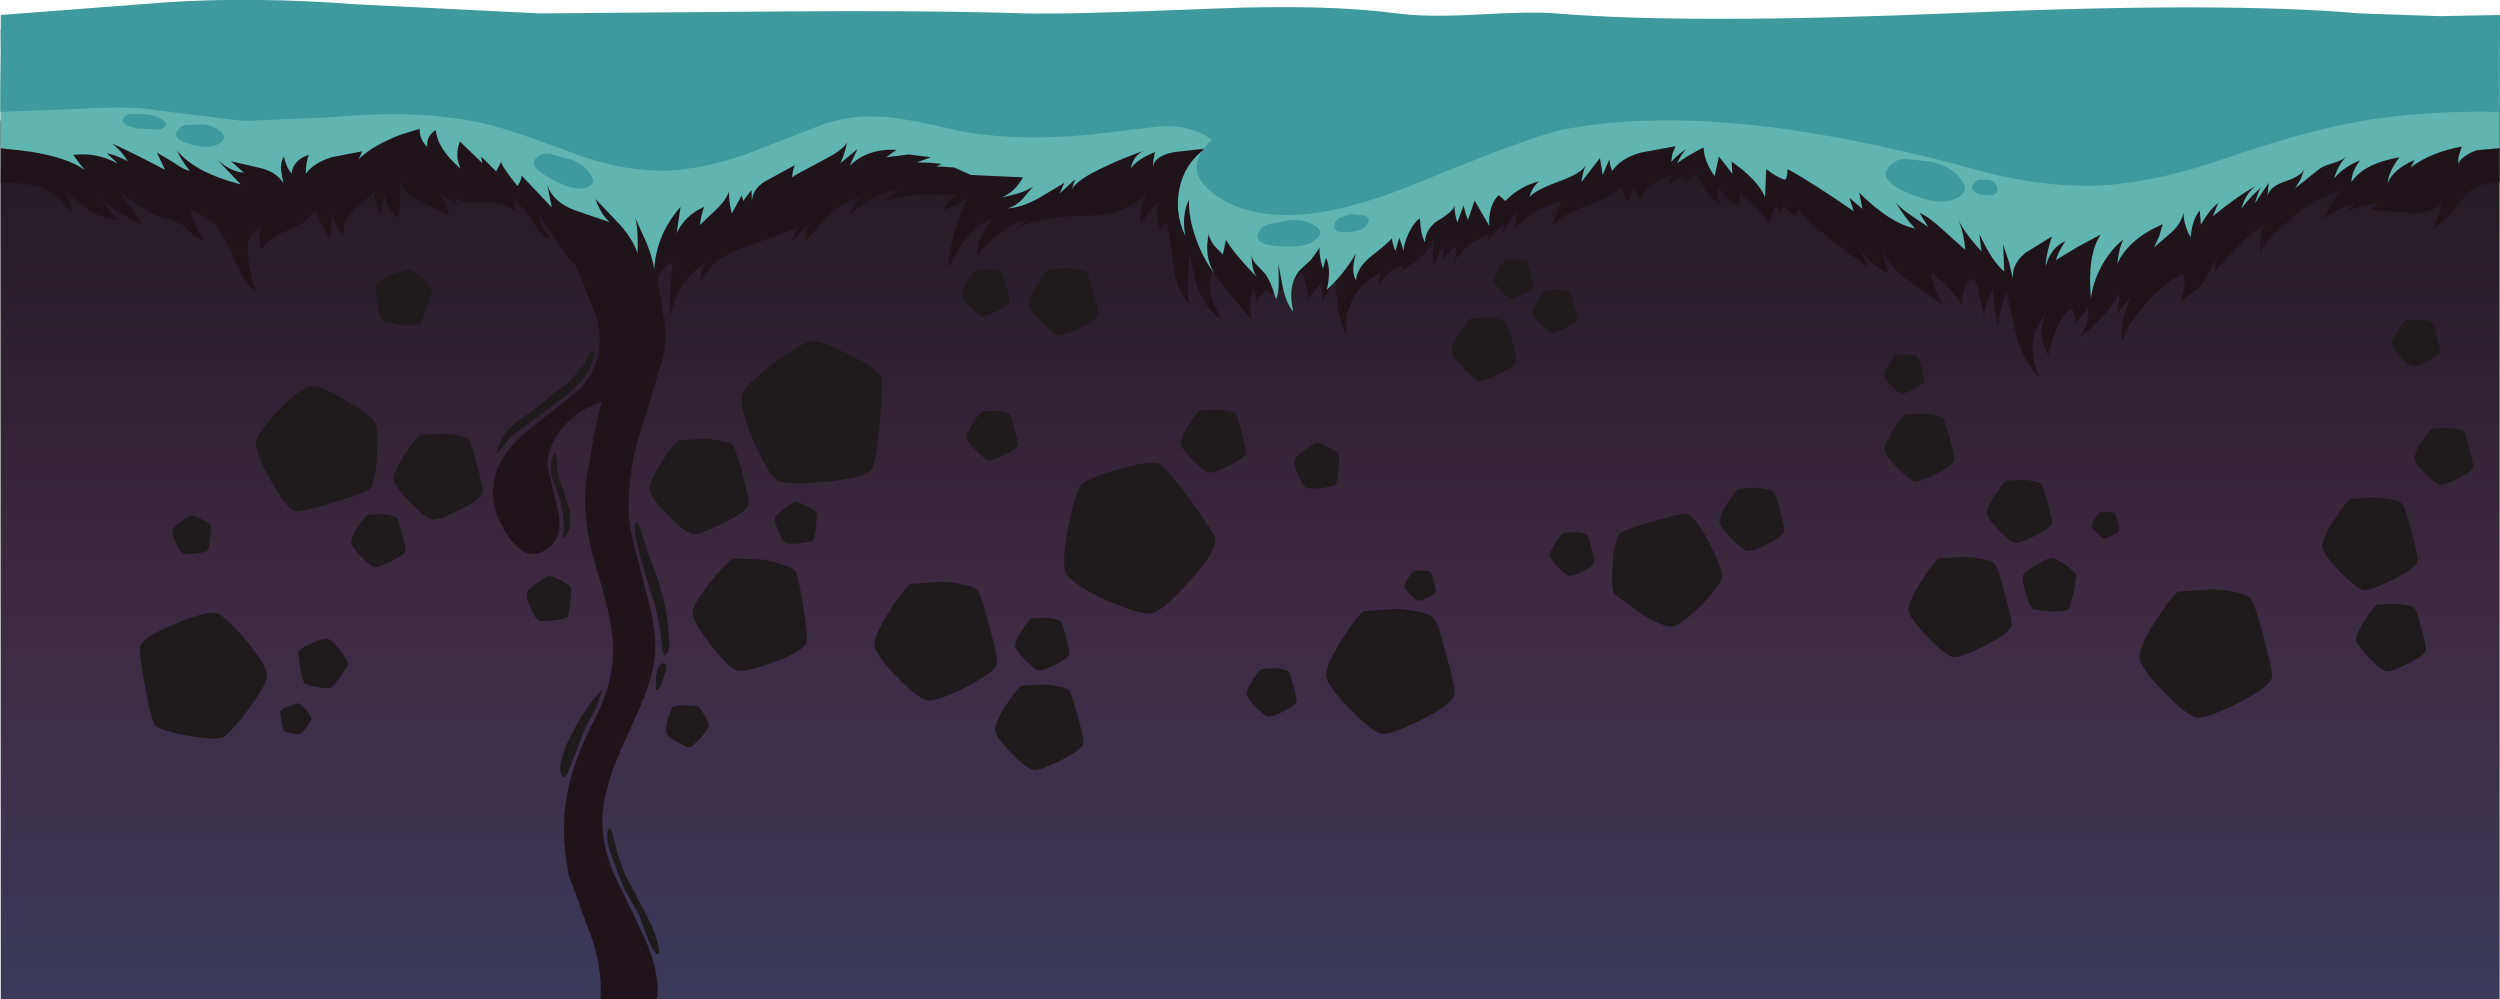 <?xml version="1.0" encoding="UTF-8" standalone="no"?>
<svg xmlns:xlink="http://www.w3.org/1999/xlink" height="126.8px" width="317.2px" xmlns="http://www.w3.org/2000/svg">
  <g transform="matrix(1.0, 0.0, 0.0, 1.0, 0.0, 0.0)">
    <use height="126.8" transform="matrix(1.0, 0.0, 0.0, 1.0, 0.0, 0.0)" width="317.2" xlink:href="#shape0"/>
    <use height="3.4" transform="matrix(1.0, 0.0, 0.0, 1.0, 265.4, 64.9)" width="3.5" xlink:href="#sprite0"/>
    <use height="12.2" transform="matrix(1.0, 0.0, 0.0, 1.0, 82.4, 55.55)" width="12.6" xlink:href="#sprite1"/>
    <use height="12.9" transform="matrix(1.0, 0.0, 0.0, 1.0, 63.0, 44.6)" width="12.4" xlink:href="#sprite2"/>
    <use height="17.05" transform="matrix(1.0, 0.0, 0.0, 1.0, 80.55, 66.1)" width="4.35" xlink:href="#sprite3"/>
    <use height="16.1" transform="matrix(1.0, 0.0, 0.0, 1.0, 77.05, 105.0)" width="6.55" xlink:href="#sprite4"/>
    <use height="11.1" transform="matrix(1.0, 0.0, 0.0, 1.0, 71.1, 87.55)" width="5.3" xlink:href="#sprite5"/>
    <use height="3.4" transform="matrix(1.0, 0.0, 0.0, 1.0, 83.15, 84.15)" width="1.4" xlink:href="#sprite6"/>
    <use height="10.75" transform="matrix(1.0, 0.0, 0.0, 1.0, 69.9, 57.55)" width="2.45" xlink:href="#sprite7"/>
    <use height="5.05" transform="matrix(1.0, 0.0, 0.0, 1.0, 239.05, 44.9)" width="5.1" xlink:href="#sprite8"/>
    <use height="6.35" transform="matrix(1.0, 0.0, 0.0, 1.0, 122.65, 52.1)" width="6.5" xlink:href="#sprite9"/>
    <use height="7.2" transform="matrix(1.0, 0.0, 0.0, 1.0, 47.7, 34.2)" width="7.15" xlink:href="#sprite10"/>
    <use height="6.8" transform="matrix(1.0, 0.0, 0.0, 1.0, 44.55, 65.2)" width="6.9" xlink:href="#sprite11"/>
    <use height="6.75" transform="matrix(1.0, 0.0, 0.0, 1.0, 128.8, 78.35)" width="6.9" xlink:href="#sprite12"/>
    <use height="6.2" transform="matrix(1.0, 0.0, 0.0, 1.0, 158.15, 84.75)" width="6.35" xlink:href="#sprite13"/>
    <use height="6.8" transform="matrix(1.0, 0.0, 0.0, 1.0, 256.65, 70.8)" width="6.8" xlink:href="#sprite14"/>
    <use height="8.65" transform="matrix(1.0, 0.0, 0.0, 1.0, 239.1, 52.4)" width="8.85" xlink:href="#sprite15"/>
    <use height="15.2" transform="matrix(1.0, 0.0, 0.0, 1.0, 110.95, 73.7)" width="15.55" xlink:href="#sprite16"/>
    <use height="8.05" transform="matrix(1.0, 0.0, 0.0, 1.0, 252.1, 60.8)" width="8.25" xlink:href="#sprite17"/>
    <use height="8.1" transform="matrix(1.0, 0.0, 0.0, 1.0, 149.8, 51.85)" width="8.3" xlink:href="#sprite18"/>
    <use height="8.1" transform="matrix(1.0, 0.0, 0.0, 1.0, 218.15, 61.8)" width="8.25" xlink:href="#sprite19"/>
    <use height="10.95" transform="matrix(1.0, 0.0, 0.0, 1.0, 126.25, 86.75)" width="11.2" xlink:href="#sprite20"/>
    <use height="7.3" transform="matrix(1.0, 0.0, 0.0, 1.0, 306.35, 54.25)" width="7.45" xlink:href="#sprite21"/>
    <use height="16.4" transform="matrix(1.0, 0.0, 0.0, 1.0, 271.45, 74.65)" width="16.8" xlink:href="#sprite22"/>
    <use height="11.85" transform="matrix(1.0, 0.0, 0.0, 1.0, 294.65, 63.0)" width="12.1" xlink:href="#sprite23"/>
    <use height="11.0" transform="matrix(1.0, 0.0, 0.0, 1.0, 49.95, 54.9)" width="11.3" xlink:href="#sprite24"/>
    <use height="12.8" transform="matrix(1.0, 0.0, 0.0, 1.0, 242.15, 70.55)" width="13.05" xlink:href="#sprite25"/>
    <use height="6.0" transform="matrix(1.0, 0.0, 0.0, 1.0, 121.95, 34.15)" width="6.15" xlink:href="#sprite26"/>
    <use height="6.05" transform="matrix(1.0, 0.0, 0.0, 1.0, 303.45, 40.5)" width="6.15" xlink:href="#sprite27"/>
    <use height="5.6" transform="matrix(1.0, 0.0, 0.0, 1.0, 196.65, 67.5)" width="5.65" xlink:href="#sprite28"/>
    <use height="5.0" transform="matrix(1.0, 0.0, 0.0, 1.0, 189.5, 32.85)" width="5.05" xlink:href="#sprite29"/>
    <use height="8.1" transform="matrix(1.0, 0.0, 0.0, 1.0, 184.15, 40.2)" width="8.25" xlink:href="#sprite30"/>
    <use height="5.55" transform="matrix(1.0, 0.0, 0.0, 1.0, 194.4, 36.7)" width="5.7" xlink:href="#sprite31"/>
    <use height="3.9" transform="matrix(1.0, 0.0, 0.0, 1.0, 178.2, 72.35)" width="4.0" xlink:href="#sprite32"/>
    <use height="5.8" transform="matrix(1.0, 0.0, 0.0, 1.0, 164.2, 56.2)" width="5.7" xlink:href="#sprite33"/>
    <use height="4.9" transform="matrix(1.0, 0.0, 0.0, 1.0, 21.85, 65.4)" width="4.85" xlink:href="#sprite34"/>
    <use height="5.3" transform="matrix(1.0, 0.0, 0.0, 1.0, 98.3, 63.7)" width="5.3" xlink:href="#sprite35"/>
    <use height="5.3" transform="matrix(1.0, 0.0, 0.0, 1.0, 84.5, 89.5)" width="5.45" xlink:href="#sprite36"/>
    <use height="5.7" transform="matrix(1.0, 0.0, 0.0, 1.0, 66.8, 73.1)" width="5.65" xlink:href="#sprite37"/>
    <use height="14.45" transform="matrix(1.0, 0.0, 0.0, 1.0, 87.9, 70.65)" width="14.45" xlink:href="#sprite38"/>
    <use height="18.05" transform="matrix(1.0, 0.0, 0.0, 1.0, 94.1, 43.3)" width="17.8" xlink:href="#sprite39"/>
    <use height="15.9" transform="matrix(1.0, 0.0, 0.0, 1.0, 32.45, 49.0)" width="15.45" xlink:href="#sprite40"/>
    <use height="8.65" transform="matrix(1.0, 0.0, 0.0, 1.0, 130.5, 33.9)" width="8.8" xlink:href="#sprite41"/>
    <use height="8.65" transform="matrix(1.0, 0.0, 0.0, 1.0, 298.95, 76.5)" width="8.85" xlink:href="#sprite42"/>
    <use height="15.95" transform="matrix(1.0, 0.0, 0.0, 1.0, 168.25, 77.15)" width="16.3" xlink:href="#sprite43"/>
    <use height="6.25" transform="matrix(1.0, 0.0, 0.0, 1.0, 37.85, 81.05)" width="6.25" xlink:href="#sprite44"/>
    <use height="3.9" transform="matrix(1.0, 0.0, 0.0, 1.0, 35.55, 89.25)" width="3.95" xlink:href="#sprite45"/>
    <use height="15.95" transform="matrix(1.0, 0.0, 0.0, 1.0, 17.75, 77.75)" width="16.1" xlink:href="#sprite46"/>
    <use height="19.15" transform="matrix(1.0, 0.0, 0.0, 1.0, 135.0, 58.7)" width="19.2" xlink:href="#sprite47"/>
    <use height="14.3" transform="matrix(1.0, 0.0, 0.0, 1.0, 204.55, 65.2)" width="13.95" xlink:href="#sprite48"/>
  </g>
  <defs>
    <g id="shape0" transform="matrix(1.0, 0.0, 0.0, 1.0, 0.0, 0.0)">
      <path d="M317.15 126.8 L0.1 126.8 0.05 15.3 317.15 13.6 317.15 126.8" fill="url(#gradient0)" fill-rule="evenodd" stroke="none"/>
      <path d="M310.05 2.4 L317.15 3.75 Q317.05 7.1 317.1 10.9 L317.15 18.0 317.15 23.15 Q314.25 23.15 312.8 24.8 L311.8 26.05 310.8 27.3 309.6 28.35 Q308.85 28.9 308.55 29.3 L309.4 27.45 310.0 25.4 Q308.8 27.25 305.7 27.0 L300.8 26.65 301.75 25.7 299.55 26.15 297.45 27.0 298.8 25.85 Q297.75 26.05 296.5 26.7 295.35 27.3 294.75 27.95 L295.8 25.9 Q296.45 24.75 297.2 24.15 292.85 25.6 290.95 27.5 L288.45 29.75 Q286.75 31.45 286.8 32.45 286.6 29.45 287.55 28.2 285.5 29.65 284.0 31.25 L282.3 33.0 Q281.05 34.35 281.05 34.9 L281.1 33.0 279.4 36.15 277.8 37.4 Q276.7 38.1 276.5 38.65 277.65 35.8 276.9 34.75 274.8 35.7 272.4 38.4 269.95 41.1 269.3 43.3 268.85 40.9 270.4 37.7 269.45 38.6 268.5 40.05 269.0 38.25 268.8 37.35 267.4 40.05 263.85 42.85 265.35 40.65 264.85 38.95 264.3 40.25 263.3 40.95 L263.25 40.05 262.9 39.15 Q261.05 40.05 259.9 45.1 258.85 43.35 259.1 41.45 259.25 40.25 259.75 39.45 258.3 41.65 258.1 42.5 257.45 44.75 258.8 47.95 256.4 45.5 255.7 42.0 L254.6 37.05 Q253.55 39.7 253.55 41.55 252.9 38.6 252.9 36.7 251.6 38.8 251.8 40.45 L251.2 37.8 Q250.85 35.75 250.45 35.55 249.65 35.1 249.2 36.75 248.75 38.3 249.15 38.9 246.7 35.55 245.05 34.7 244.95 35.2 245.6 36.85 246.3 38.5 246.75 38.85 L242.25 35.75 Q239.45 33.6 238.95 31.8 239.0 33.15 239.7 34.75 237.15 33.55 235.9 31.35 L237.0 33.95 232.4 30.45 Q229.45 28.25 228.2 26.6 L227.75 27.35 Q226.25 26.35 226.4 26.05 L225.75 27.1 225.4 26.1 Q224.6 27.15 224.6 28.4 L222.75 26.3 220.7 24.45 220.75 25.3 Q220.7 25.9 220.8 26.15 219.1 25.75 218.0 23.55 217.7 24.85 218.35 26.0 216.45 25.0 215.35 22.1 214.15 22.7 213.7 23.15 L213.9 22.4 Q212.5 22.5 211.75 23.6 L212.05 22.3 Q209.3 22.9 208.1 25.35 207.4 24.15 207.3 23.55 L206.6 25.7 Q205.85 24.85 205.85 23.55 205.1 24.7 201.1 26.2 197.3 27.65 197.05 28.7 197.5 26.3 198.3 25.4 196.0 26.2 194.9 26.75 193.2 27.7 192.25 29.15 L192.35 26.85 190.65 29.5 190.85 28.45 Q190.25 28.8 189.5 29.65 L188.25 30.95 189.05 29.7 Q187.8 30.1 186.5 31.05 185.25 32.05 184.55 33.15 L184.75 32.15 184.85 31.15 Q184.1 31.6 183.15 33.0 L183.15 31.0 181.85 33.75 181.8 31.95 181.9 30.3 Q181.6 31.5 180.2 32.65 L177.75 34.55 178.05 33.7 Q176.1 34.2 174.75 36.5 L175.15 34.65 Q173.25 35.45 172.0 37.35 170.45 39.7 170.9 42.7 169.8 40.4 169.7 38.25 L169.35 35.8 167.75 38.1 167.7 35.75 166.0 37.95 Q165.95 36.55 165.2 34.5 164.05 36.35 161.15 37.35 L160.7 36.9 Q159.45 37.85 159.5 38.25 L159.1 36.7 Q158.35 37.9 158.8 40.65 L153.75 34.5 Q153.25 36.45 153.95 38.45 L155.0 40.65 Q152.55 38.7 151.75 35.9 L150.9 32.15 150.75 35.6 Q150.5 38.05 151.2 38.9 149.45 37.4 148.9 34.0 148.5 30.05 148.0 28.3 147.35 28.8 147.1 29.15 L146.8 27.3 Q146.75 25.9 147.2 25.55 145.45 26.8 144.85 28.65 144.35 27.15 145.5 24.35 143.4 27.25 137.5 27.4 131.0 27.5 128.95 29.15 L130.05 27.95 Q128.7 28.25 127.1 29.45 125.4 30.65 124.0 32.4 124.0 30.75 124.8 29.45 L125.9 27.8 Q124.1 28.45 122.85 29.95 121.75 31.2 120.35 34.0 120.25 32.35 121.1 29.45 121.9 26.7 122.8 25.1 121.8 25.95 119.75 26.65 120.2 25.4 121.4 24.75 L116.7 24.7 Q113.9 24.8 112.15 25.7 L113.95 24.1 Q111.15 24.4 107.8 27.25 108.2 25.95 109.2 25.1 107.1 25.45 105.2 27.3 L102.1 30.65 Q102.3 28.85 102.55 28.3 L100.25 31.0 101.2 28.9 94.3 31.45 Q90.05 32.95 88.9 35.9 88.75 34.45 89.65 33.25 87.65 34.55 86.6 36.15 85.55 37.75 85.05 40.15 84.9 38.7 85.05 36.7 L85.35 33.2 Q83.6 34.3 83.0 36.15 82.45 34.85 82.85 33.25 81.65 34.2 81.2 36.25 L80.3 39.55 78.4 35.45 Q77.3 32.65 76.35 31.3 L76.0 33.15 74.25 30.2 Q74.0 31.1 74.15 32.55 L74.4 34.9 Q72.85 33.75 71.1 31.35 L68.4 27.3 Q68.4 28.05 68.9 28.9 L69.8 30.3 Q68.95 30.1 68.3 29.3 L67.35 27.75 Q66.55 26.35 64.85 25.05 65.1 25.25 65.55 26.9 63.9 25.5 61.4 25.75 L59.3 25.75 Q58.05 25.6 57.65 24.9 L58.05 26.0 Q57.05 25.6 55.85 24.3 L57.05 27.35 53.5 25.65 Q51.4 24.7 50.8 23.0 L50.75 25.45 Q50.75 27.0 50.45 27.65 L49.55 26.7 Q49.05 25.95 48.8 24.75 48.45 25.5 48.35 27.4 47.5 25.75 47.55 24.3 L44.8 26.7 Q43.5 28.1 43.55 30.0 42.75 29.1 42.15 27.05 42.0 27.7 42.0 28.8 L41.95 30.6 Q40.45 27.95 40.1 26.7 L38.4 28.3 36.35 29.3 Q35.35 29.7 34.4 30.4 33.05 31.4 33.25 32.15 32.65 30.05 33.15 28.75 31.8 29.45 31.5 30.8 31.3 31.8 31.6 33.5 32.25 36.9 32.85 37.3 31.4 36.35 30.5 34.55 L29.0 31.25 Q28.1 29.35 27.05 28.25 24.15 26.45 24.15 26.3 24.3 27.45 24.95 28.9 25.7 30.55 26.5 30.95 L24.45 29.85 23.4 28.7 Q22.8 28.3 21.7 27.95 L19.95 27.4 17.35 25.95 14.95 24.15 16.6 26.3 18.05 28.55 15.1 26.9 Q13.95 26.3 12.9 25.05 13.65 26.75 15.15 27.95 13.1 27.8 11.15 26.6 L7.95 24.0 Q8.5 24.55 8.75 25.4 L9.2 27.2 Q7.3 24.5 4.85 23.65 L2.5 23.25 0.1 23.15 0.2 14.1 0.1 3.75 Q10.4 6.4 18.9 6.05 L37.05 3.95 62.45 2.8 87.8 4.1 Q92.8 4.45 102.4 3.75 112.0 3.05 117.0 3.35 135.7 4.55 160.2 4.35 L203.5 3.45 239.05 3.45 Q260.75 3.5 274.4 2.6 278.6 2.35 288.75 2.6 297.95 2.8 303.05 2.25 306.3 1.9 310.05 2.4" fill="#20141b" fill-rule="evenodd" stroke="none"/>
      <path d="M86.95 25.85 Q85.25 27.8 84.3 30.5 83.25 33.35 83.5 35.75 L84.3 40.9 Q84.65 43.75 83.9 46.15 L80.7 56.6 Q79.3 62.55 80.0 67.35 L82.0 75.2 Q83.35 79.95 83.1 83.2 82.85 86.1 80.8 90.65 78.1 96.5 77.6 98.1 76.6 101.3 76.45 103.35 76.25 107.05 77.9 110.9 L81.8 119.0 Q83.85 123.8 83.35 126.8 L80.8 126.75 76.2 126.8 Q76.45 122.3 74.7 118.0 L72.15 111.0 Q71.1 105.55 71.9 101.05 72.65 96.6 75.55 91.05 78.1 86.15 77.75 81.25 77.55 78.15 75.6 71.9 73.8 65.95 74.4 60.8 L75.3 55.65 Q76.15 51.1 76.45 51.0 73.55 51.85 71.65 53.95 69.55 56.2 69.45 59.1 L70.7 64.35 Q71.55 67.75 69.9 69.25 67.05 71.85 64.5 68.05 62.2 64.65 62.6 61.6 63.0 57.85 66.95 54.65 L73.55 49.4 Q77.1 45.6 75.7 40.3 L72.0 31.0 Q70.3 26.2 71.9 21.6 75.1 22.75 79.45 23.9 L86.95 25.85" fill="#20141b" fill-rule="evenodd" stroke="none"/>
      <path d="M312.65 19.9 Q311.9 20.45 312.0 20.85 311.8 20.4 312.0 19.7 L312.35 18.6 Q308.45 19.3 305.85 21.25 L306.35 20.3 Q303.7 21.45 302.95 23.2 303.1 21.7 304.45 19.95 299.9 20.75 298.35 23.1 298.35 21.8 299.45 20.35 297.3 21.2 296.15 22.65 296.6 21.05 297.65 19.9 297.2 20.35 296.0 20.7 294.65 21.1 294.2 21.5 L291.2 23.9 291.9 22.75 292.4 21.4 Q292.05 22.3 290.0 23.0 287.95 23.65 287.7 24.9 L287.85 23.2 286.1 25.8 Q286.5 24.4 286.85 23.8 285.35 25.15 284.4 26.45 284.95 24.45 286.25 23.6 284.05 24.75 280.75 27.45 L281.45 25.75 Q280.3 26.65 279.25 28.5 L279.1 26.7 Q278.15 27.85 277.95 30.1 277.05 28.55 277.05 26.95 276.8 28.3 275.55 29.45 L273.3 31.4 273.95 30.0 274.4 28.45 Q270.1 30.3 268.65 33.45 268.85 31.4 269.45 30.35 267.85 31.6 266.65 33.75 265.5 35.9 265.3 37.9 264.8 32.3 266.55 29.75 L263.65 31.3 260.85 33.0 Q261.15 31.95 262.05 30.6 260.2 31.4 259.55 33.8 259.6 32.25 260.35 30.0 L256.95 32.1 Q255.2 33.6 255.4 35.4 L254.9 33.25 254.15 31.0 254.3 34.45 Q252.8 33.25 251.15 29.7 L251.4 31.9 Q249.3 29.6 248.5 27.95 249.2 29.65 249.35 31.7 L246.55 29.2 Q244.8 27.55 243.55 27.0 L244.65 28.8 242.35 27.25 Q240.95 26.3 240.45 25.55 241.7 27.65 243.0 29.0 239.75 28.3 235.9 24.45 L236.3 26.5 234.65 25.1 235.2 26.8 Q229.75 23.05 226.8 21.45 226.8 22.5 226.5 22.8 225.4 22.5 224.1 21.45 L223.95 25.0 Q223.05 22.85 219.7 20.5 L219.8 22.05 218.1 19.85 217.55 22.35 Q216.2 20.45 216.15 18.7 213.85 19.9 212.8 20.7 213.3 19.6 213.95 18.9 212.75 19.7 212.05 20.55 L212.2 19.5 212.6 18.55 208.25 19.35 Q205.65 20.05 204.55 21.7 204.2 20.75 204.2 20.2 L203.35 22.2 203.0 20.05 200.65 23.1 Q200.8 21.9 201.2 20.95 200.75 21.95 197.85 23.0 194.75 24.15 194.05 25.0 194.45 23.65 195.3 23.0 192.85 23.6 191.0 25.5 L190.15 24.75 Q188.85 26.05 188.95 28.65 L187.1 25.45 186.25 27.9 185.95 27.05 185.7 26.05 184.9 28.25 Q184.5 26.85 184.55 26.05 184.5 26.8 182.1 28.2 180.8 29.35 180.8 30.75 180.25 29.75 180.15 27.7 179.4 28.2 178.75 29.55 178.1 30.9 178.1 31.85 L177.55 30.15 177.05 31.85 Q176.7 31.1 176.6 30.2 176.3 30.7 174.0 32.5 172.2 33.9 172.05 35.55 171.35 34.45 172.05 32.15 170.35 35.0 168.35 36.75 168.95 34.25 168.25 32.7 L167.85 34.1 Q167.3 32.25 167.45 31.4 L166.4 32.9 164.9 34.3 Q163.3 36.2 164.1 39.55 163.25 38.65 162.75 36.4 L162.2 33.5 162.25 35.8 Q162.25 37.3 161.9 37.95 161.25 35.65 160.45 34.65 L159.4 33.55 Q158.8 32.9 158.8 32.2 158.8 34.25 159.45 35.15 156.65 32.25 155.55 30.45 L155.15 32.3 154.0 31.1 Q153.3 30.05 153.4 29.55 152.7 32.45 154.1 34.75 152.6 32.7 151.75 30.3 150.8 27.65 150.85 25.35 149.9 27.25 150.4 29.95 149.0 27.05 149.65 23.9 150.35 20.65 152.95 18.85 L149.0 19.3 Q146.4 19.75 146.25 21.35 L146.35 20.25 146.55 19.3 Q144.35 20.15 143.5 21.35 143.8 19.65 145.25 19.1 142.7 19.95 140.3 21.1 136.35 22.9 135.95 24.2 L136.4 22.75 134.45 24.55 135.05 23.2 131.6 25.25 Q129.65 26.3 127.85 26.45 128.85 26.15 129.7 25.3 L131.1 23.65 Q129.95 24.5 127.05 25.05 128.7 24.45 129.8 22.5 L123.2 22.2 121.05 21.25 118.8 21.1 119.5 20.8 118.0 20.65 116.35 20.6 118.1 19.95 115.3 19.6 112.45 19.95 113.75 19.0 Q110.0 18.85 107.8 21.05 L108.8 18.9 106.65 20.7 Q107.45 18.75 107.45 17.95 107.45 18.75 104.4 20.35 100.75 22.25 100.5 22.5 100.6 21.45 100.85 20.95 L97.55 22.75 Q95.5 23.75 95.4 25.55 L95.35 24.1 94.3 25.5 94.1 24.8 92.85 27.1 Q92.45 25.4 92.5 24.3 92.1 25.45 90.8 26.65 L88.8 28.55 Q89.0 27.05 89.35 26.25 86.9 27.3 85.85 29.6 L86.35 26.25 Q83.3 29.7 83.0 34.15 82.8 32.7 82.05 30.85 L80.6 27.65 Q81.0 29.05 80.9 32.15 80.25 30.25 78.6 28.45 L75.55 25.25 Q76.3 27.35 77.4 28.2 L72.85 26.65 Q70.15 25.6 69.45 23.5 L70.0 26.3 66.15 22.25 Q66.25 22.75 65.65 23.6 63.5 20.9 63.6 20.5 L62.95 21.75 61.05 19.85 61.2 20.7 58.35 17.95 Q57.65 19.8 58.45 21.4 55.5 18.9 55.3 16.5 54.1 17.2 54.2 18.65 53.2 17.65 53.25 16.35 L50.95 17.05 Q47.35 18.4 45.5 20.2 L45.95 19.2 42.05 19.95 Q39.75 20.7 38.8 22.05 38.8 20.5 39.2 19.65 38.3 19.9 37.7 20.5 37.05 21.2 37.0 22.05 36.2 21.0 36.05 19.85 35.6 20.5 35.65 21.5 L35.95 23.25 Q35.1 21.8 32.95 21.3 L29.3 20.45 30.95 21.9 Q29.35 21.85 27.55 20.25 L30.55 23.4 Q24.75 21.9 22.45 19.1 23.0 20.35 24.1 21.7 23.25 21.5 22.0 20.6 L19.9 19.35 20.95 21.55 Q16.45 19.2 14.2 18.2 15.4 19.1 16.2 20.45 14.7 19.65 13.55 19.45 L14.95 20.75 Q12.25 19.3 9.3 19.65 L10.05 20.7 10.75 21.55 Q7.7 19.45 0.8 18.9 L0.05 18.8 0.05 11.0 0.2 3.15 Q5.8 5.55 16.5 3.9 27.4 2.2 31.0 3.6 35.25 5.25 41.7 6.15 L52.6 7.4 Q68.35 9.4 86.85 7.2 98.2 5.8 117.05 6.8 L147.35 7.85 172.35 6.45 197.5 5.6 Q209.15 5.8 232.45 6.55 L267.35 5.05 284.75 3.05 Q294.65 2.2 302.3 2.8 306.6 3.15 312.95 2.8 317.15 3.25 317.15 8.2 L317.15 18.8 314.3 19.05 Q313.45 19.3 312.65 19.9" fill="#60b5b1" fill-rule="evenodd" stroke="none"/>
      <path d="M299.4 1.7 L309.6 2.05 317.2 1.9 317.15 14.2 Q307.85 14.0 299.95 15.3 292.3 16.65 282.65 20.0 273.9 23.05 267.05 23.5 259.7 23.95 251.2 21.65 236.5 17.65 225.15 16.2 209.9 14.25 198.55 16.4 194.6 17.15 180.15 23.1 168.6 27.9 161.35 27.2 156.75 26.8 153.7 24.35 149.95 21.35 153.75 17.75 151.4 15.9 147.45 16.0 L140.7 16.8 Q130.15 18.15 121.95 16.65 115.8 15.2 112.95 14.9 108.15 14.35 103.85 16.0 L94.45 19.65 Q88.95 21.5 84.6 21.65 79.7 21.8 73.85 19.85 67.25 17.35 63.6 16.25 60.3 15.25 56.45 14.85 50.15 14.1 41.65 14.9 L30.9 15.35 20.3 14.05 Q17.1 13.4 10.2 13.8 L0.05 14.2 0.1 1.9 21.0 0.3 Q32.1 -0.45 45.25 0.55 L68.45 1.7 99.25 1.45 Q117.55 1.3 130.05 1.7 135.35 1.85 153.75 1.1 168.25 0.5 177.25 1.7 180.9 2.2 187.35 1.85 194.3 1.45 197.4 1.7 214.3 3.1 248.4 1.65 282.35 0.2 299.4 1.7" fill="#3e9a9d" fill-rule="evenodd" stroke="none"/>
      <path d="M163.55 27.95 Q165.4 27.75 166.8 28.6 168.3 29.5 166.6 30.65 165.35 31.45 162.4 31.25 159.35 31.05 159.55 29.9 159.8 28.85 160.95 28.45 L163.55 27.95" fill="#3e9a9d" fill-rule="evenodd" stroke="none"/>
      <path d="M67.85 20.25 Q68.5 19.4 69.7 19.5 L72.3 20.2 Q74.05 20.8 74.95 22.15 75.9 23.6 73.9 23.9 72.45 24.1 69.85 22.65 67.2 21.2 67.85 20.25" fill="#3e9a9d" fill-rule="evenodd" stroke="none"/>
      <path d="M15.6 15.15 Q15.85 14.55 16.65 14.45 L18.5 14.5 Q19.8 14.6 20.7 15.25 21.6 15.95 20.3 16.45 L17.35 16.3 Q15.3 15.8 15.6 15.15" fill="#3e9a9d" fill-rule="evenodd" stroke="none"/>
      <path d="M22.4 16.85 Q22.7 16.05 23.6 15.85 L25.65 15.8 Q27.05 15.85 28.0 16.7 29.0 17.65 27.55 18.35 26.5 18.9 24.3 18.35 22.05 17.75 22.4 16.85" fill="#3e9a9d" fill-rule="evenodd" stroke="none"/>
      <path d="M169.3 28.75 Q169.35 28.0 169.95 27.65 L171.35 27.15 173.2 27.35 Q174.1 27.85 173.25 28.75 172.65 29.35 171.0 29.45 169.25 29.55 169.3 28.75" fill="#3e9a9d" fill-rule="evenodd" stroke="none"/>
      <path d="M245.15 20.55 Q247.5 21.05 248.8 22.75 250.2 24.6 247.6 25.4 245.75 26.0 242.2 24.55 238.6 23.0 239.4 21.55 240.15 20.25 241.75 20.15 L245.15 20.55" fill="#3e9a9d" fill-rule="evenodd" stroke="none"/>
      <path d="M250.3 23.5 Q250.6 22.9 251.15 22.8 L252.25 22.8 Q253.0 22.9 253.35 23.6 253.7 24.35 252.85 24.8 L251.1 24.65 Q250.0 24.15 250.3 23.5" fill="#3e9a9d" fill-rule="evenodd" stroke="none"/>
    </g>
    <linearGradient gradientTransform="matrix(0.0, 0.104, 0.104, 0.0, 158.6, 61.9)" gradientUnits="userSpaceOnUse" id="gradient0" spreadMethod="pad" x1="-819.2" x2="819.2">
      <stop offset="0.0" stop-color="#171517"/>
      <stop offset="0.169" stop-color="#1d181d"/>
      <stop offset="0.4" stop-color="#2d212f"/>
      <stop offset="0.569" stop-color="#3d2940"/>
      <stop offset="1.0" stop-color="#3a4063"/>
    </linearGradient>
    <g id="sprite0" transform="matrix(1.0, 0.0, 0.0, 1.0, 0.0, 0.0)">
      <use height="15.95" transform="matrix(0.215, 0.0, 0.0, 0.213, 0.0, -0.011)" width="16.3" xlink:href="#shape1"/>
    </g>
    <g id="shape1" transform="matrix(1.0, 0.0, 0.0, 1.0, 0.0, 0.05)">
      <path d="M13.6 1.1 Q14.1 1.45 15.25 5.85 16.45 10.2 16.3 10.95 16.0 12.15 12.25 14.05 8.6 15.9 7.25 15.9 6.1 15.9 3.2 12.95 0.4 10.1 0.05 8.75 -0.25 7.6 1.8 4.25 3.6 1.4 4.75 0.35 L9.0 0.05 Q12.6 0.35 13.6 1.1" fill="#1f1a1c" fill-rule="evenodd" stroke="none"/>
    </g>
    <g id="sprite1" transform="matrix(1.0, 0.0, 0.0, 1.0, 0.0, 0.0)">
      <use height="15.95" transform="matrix(0.773, 0.0, 0.0, 0.765, 0.0, 0.012)" width="16.3" xlink:href="#shape1"/>
    </g>
    <g id="sprite2" transform="matrix(1.0, 0.0, 0.0, 1.0, 0.0, 0.0)">
      <use height="12.9" transform="matrix(1.0, 0.0, 0.0, 1.0, 0.0, 0.0)" width="12.4" xlink:href="#shape2"/>
    </g>
    <g id="shape2" transform="matrix(1.0, 0.0, 0.0, 1.0, 0.0, 0.0)">
      <path d="M11.15 1.55 L11.65 0.55 Q11.95 -0.05 12.4 0.0 12.3 2.7 8.9 5.55 L3.35 9.65 Q2.3 10.4 1.4 11.3 L0.75 12.2 0.05 12.9 Q-0.1 12.95 0.3 11.95 L0.8 10.8 Q1.35 9.95 2.4 9.05 5.3 7.05 6.6 5.9 L6.7 5.75 9.2 3.85 11.15 1.55" fill="#1f1a1c" fill-rule="evenodd" stroke="none"/>
    </g>
    <g id="sprite3" transform="matrix(1.0, 0.0, 0.0, 1.0, -0.05, 0.0)">
      <use height="17.05" transform="matrix(1.0, 0.0, 0.0, 1.0, 0.05, 0.0)" width="4.35" xlink:href="#shape3"/>
    </g>
    <g id="shape3" transform="matrix(1.0, 0.0, 0.0, 1.0, -0.05, 0.0)">
      <path d="M4.4 14.9 Q4.5 16.4 4.05 16.95 3.6 17.5 3.45 15.55 3.3 12.9 2.0 8.75 0.45 3.95 0.15 2.0 -0.1 0.5 0.25 0.0 0.65 0.6 1.1 2.1 L1.8 4.35 Q4.2 9.95 4.4 14.9" fill="#1f1a1c" fill-rule="evenodd" stroke="none"/>
    </g>
    <g id="sprite4" transform="matrix(1.0, 0.0, 0.0, 1.0, -0.05, -0.05)">
      <use height="16.1" transform="matrix(1.0, 0.0, 0.0, 1.0, 0.05, 0.05)" width="6.55" xlink:href="#shape4"/>
    </g>
    <g id="shape4" transform="matrix(1.0, 0.0, 0.0, 1.0, -0.05, -0.05)">
      <path d="M4.15 11.25 L2.8 8.85 Q1.95 7.45 1.4 5.8 L0.35 2.9 Q-0.2 1.2 0.2 0.2 0.45 -0.4 0.95 1.7 1.7 4.85 2.55 6.45 L5.65 12.4 6.35 14.25 Q6.9 16.5 6.3 16.05 5.65 15.5 5.05 13.8 L4.15 11.25" fill="#1f1a1c" fill-rule="evenodd" stroke="none"/>
    </g>
    <g id="sprite5" transform="matrix(1.0, 0.0, 0.0, 1.0, 0.05, 0.0)">
      <use height="11.1" transform="matrix(1.0, 0.0, 0.0, 1.0, -0.05, 0.0)" width="5.3" xlink:href="#shape5"/>
    </g>
    <g id="shape5" transform="matrix(1.0, 0.0, 0.0, 1.0, 0.05, 0.0)">
      <path d="M0.95 10.35 Q0.7 11.0 0.25 11.1 -0.75 9.65 1.45 5.45 3.35 1.8 5.25 0.0 L4.6 2.05 3.55 4.0 Q2.75 5.5 2.05 7.55 L0.95 10.35" fill="#1f1a1c" fill-rule="evenodd" stroke="none"/>
    </g>
    <g id="sprite6" transform="matrix(1.0, 0.0, 0.0, 1.0, 0.0, 0.0)">
      <use height="3.4" transform="matrix(1.0, 0.0, 0.0, 1.0, 0.0, 0.0)" width="1.4" xlink:href="#shape6"/>
    </g>
    <g id="shape6" transform="matrix(1.0, 0.0, 0.0, 1.0, 0.0, 0.0)">
      <path d="M1.15 1.5 Q0.45 3.8 0.05 3.3 L0.1 1.5 Q0.35 0.1 0.95 0.0 1.75 -0.05 1.15 1.5" fill="#1f1a1c" fill-rule="evenodd" stroke="none"/>
    </g>
    <g id="sprite7" transform="matrix(1.0, 0.0, 0.0, 1.0, 0.0, 0.0)">
      <use height="10.75" transform="matrix(1.0, 0.0, 0.0, 1.0, 0.0, 0.0)" width="2.45" xlink:href="#shape7"/>
    </g>
    <g id="shape7" transform="matrix(1.0, 0.0, 0.0, 1.0, 0.0, 0.0)">
      <path d="M1.05 5.5 L0.2 3.15 Q-0.2 1.75 0.15 0.7 0.5 -0.45 0.7 0.25 L0.8 1.7 0.8 2.1 Q0.95 3.05 1.6 4.65 L2.35 7.15 Q2.6 8.75 2.35 9.6 L1.9 10.45 Q1.55 11.0 1.5 10.55 1.9 8.1 1.05 5.5" fill="#1f1a1c" fill-rule="evenodd" stroke="none"/>
    </g>
    <g id="sprite8" transform="matrix(1.0, 0.0, 0.0, 1.0, 0.0, 0.05)">
      <use height="15.95" transform="matrix(0.313, 0.0, 0.0, 0.317, 0.0, -0.066)" width="16.3" xlink:href="#shape1"/>
    </g>
    <g id="sprite9" transform="matrix(1.0, 0.0, 0.0, 1.0, 0.0, 0.0)">
      <use height="15.95" transform="matrix(0.399, 0.0, 0.0, 0.398, 0.0, -0.02)" width="16.3" xlink:href="#shape1"/>
    </g>
    <g id="sprite10" transform="matrix(1.0, 0.0, 0.0, 1.0, 0.0, 0.0)">
      <use height="7.2" transform="matrix(1.0, 0.0, 0.0, 1.0, 0.0, 0.0)" width="7.15" xlink:href="#shape8"/>
    </g>
    <g id="shape8" transform="matrix(1.0, 0.0, 0.0, 1.0, 0.0, 0.0)">
      <path d="M5.65 0.95 L7.15 2.5 6.55 4.75 5.65 6.95 3.3 7.1 0.95 6.5 Q0.5 6.2 0.2 4.4 -0.15 2.6 0.05 1.95 0.2 1.45 1.85 0.7 L4.0 0.0 Q4.4 -0.05 5.65 0.95" fill="#1f1a1c" fill-rule="evenodd" stroke="none"/>
    </g>
    <g id="sprite11" transform="matrix(1.0, 0.0, 0.0, 1.0, -0.05, 0.0)">
      <use height="15.95" transform="matrix(0.423, 0.0, 0.0, 0.426, 0.05, -0.021)" width="16.3" xlink:href="#shape1"/>
    </g>
    <g id="sprite12" transform="matrix(1.0, 0.0, 0.0, 1.0, 0.0, 0.0)">
      <use height="15.95" transform="matrix(0.423, 0.0, 0.0, 0.423, 0.0, -0.021)" width="16.3" xlink:href="#shape1"/>
    </g>
    <g id="sprite13" transform="matrix(1.0, 0.0, 0.0, 1.0, 0.0, 0.0)">
      <use height="15.95" transform="matrix(0.39, 0.0, 0.0, 0.389, 0.0, -0.019)" width="16.3" xlink:href="#shape1"/>
    </g>
    <g id="sprite14" transform="matrix(1.0, 0.0, 0.0, 1.0, 0.0, -0.05)">
      <use height="6.8" transform="matrix(1.0, 0.0, 0.0, 1.0, 0.0, 0.05)" width="6.8" xlink:href="#shape9"/>
    </g>
    <g id="shape9" transform="matrix(1.0, 0.0, 0.0, 1.0, 0.0, -0.05)">
      <path d="M5.2 0.75 L6.8 2.05 6.5 4.25 5.9 6.45 Q5.55 6.85 3.7 6.85 L1.4 6.6 Q0.95 6.35 0.4 4.65 -0.1 2.95 0.0 2.35 0.1 1.85 1.6 1.0 2.9 0.2 3.5 0.05 3.85 -0.05 5.2 0.75" fill="#1f1a1c" fill-rule="evenodd" stroke="none"/>
    </g>
    <g id="sprite15" transform="matrix(1.0, 0.0, 0.0, 1.0, 0.0, 0.0)">
      <use height="15.95" transform="matrix(0.543, 0.0, 0.0, 0.542, 0.0, 0.023)" width="16.3" xlink:href="#shape1"/>
    </g>
    <g id="sprite16" transform="matrix(1.0, 0.0, 0.0, 1.0, 0.0, 0.0)">
      <use height="15.95" transform="matrix(0.954, 0.0, 0.0, 0.953, 0.0, 0.002)" width="16.3" xlink:href="#shape1"/>
    </g>
    <g id="sprite17" transform="matrix(1.0, 0.0, 0.0, 1.0, -0.05, 0.0)">
      <use height="15.95" transform="matrix(0.506, 0.0, 0.0, 0.505, 0.05, 0.025)" width="16.3" xlink:href="#shape1"/>
    </g>
    <g id="sprite18" transform="matrix(1.0, 0.0, 0.0, 1.0, 0.0, 0.0)">
      <use height="15.95" transform="matrix(0.509, 0.0, 0.0, 0.508, 0.0, 0.025)" width="16.3" xlink:href="#shape1"/>
    </g>
    <g id="sprite19" transform="matrix(1.0, 0.0, 0.0, 1.0, 0.0, 0.0)">
      <use height="15.95" transform="matrix(0.506, 0.0, 0.0, 0.508, 0.0, 0.025)" width="16.3" xlink:href="#shape1"/>
    </g>
    <g id="sprite20" transform="matrix(1.0, 0.0, 0.0, 1.0, 0.0, 0.0)">
      <use height="15.95" transform="matrix(0.687, 0.0, 0.0, 0.686, 0.0, 0.016)" width="16.3" xlink:href="#shape1"/>
    </g>
    <g id="sprite21" transform="matrix(1.0, 0.0, 0.0, 1.0, 0.0, 0.0)">
      <use height="15.95" transform="matrix(0.457, 0.0, 0.0, 0.458, 0.0, -0.023)" width="16.3" xlink:href="#shape1"/>
    </g>
    <g id="sprite22" transform="matrix(1.0, 0.0, 0.0, 1.0, 0.05, 0.0)">
      <use height="15.95" transform="matrix(1.031, 0.0, 0.0, 1.028, -0.05, -0.001)" width="16.3" xlink:href="#shape1"/>
    </g>
    <g id="sprite23" transform="matrix(1.0, 0.0, 0.0, 1.0, 0.0, 0.0)">
      <use height="15.95" transform="matrix(0.742, 0.0, 0.0, 0.743, 0.0, 0.013)" width="16.3" xlink:href="#shape1"/>
    </g>
    <g id="sprite24" transform="matrix(1.0, 0.0, 0.0, 1.0, 0.0, 0.0)">
      <use height="15.95" transform="matrix(0.693, 0.0, 0.0, 0.69, 0.0, 0.015)" width="16.3" xlink:href="#shape1"/>
    </g>
    <g id="sprite25" transform="matrix(1.0, 0.0, 0.0, 1.0, 0.0, 0.0)">
      <use height="15.95" transform="matrix(0.801, 0.0, 0.0, 0.802, 0.0, 0.01)" width="16.3" xlink:href="#shape1"/>
    </g>
    <g id="sprite26" transform="matrix(1.0, 0.0, 0.0, 1.0, 0.0, 0.0)">
      <use height="15.95" transform="matrix(0.377, 0.0, 0.0, 0.376, 0.0, -0.019)" width="16.3" xlink:href="#shape1"/>
    </g>
    <g id="sprite27" transform="matrix(1.0, 0.0, 0.0, 1.0, 0.0, 0.0)">
      <use height="15.95" transform="matrix(0.377, 0.0, 0.0, 0.379, 0.0, -0.019)" width="16.3" xlink:href="#shape1"/>
    </g>
    <g id="sprite28" transform="matrix(1.0, 0.0, 0.0, 1.0, 0.0, 0.05)">
      <use height="15.95" transform="matrix(0.347, 0.0, 0.0, 0.351, 0.0, -0.068)" width="16.3" xlink:href="#shape1"/>
    </g>
    <g id="sprite29" transform="matrix(1.0, 0.0, 0.0, 1.0, -0.05, 0.0)">
      <use height="15.95" transform="matrix(0.31, 0.0, 0.0, 0.314, 0.05, -0.016)" width="16.3" xlink:href="#shape1"/>
    </g>
    <g id="sprite30" transform="matrix(1.0, 0.0, 0.0, 1.0, -0.05, 0.0)">
      <use height="15.95" transform="matrix(0.506, 0.0, 0.0, 0.508, 0.05, 0.025)" width="16.3" xlink:href="#shape1"/>
    </g>
    <g id="sprite31" transform="matrix(1.0, 0.0, 0.0, 1.0, 0.0, 0.0)">
      <use height="15.95" transform="matrix(0.35, 0.0, 0.0, 0.348, 0.0, -0.017)" width="16.3" xlink:href="#shape1"/>
    </g>
    <g id="sprite32" transform="matrix(1.0, 0.0, 0.0, 1.0, 0.0, 0.0)">
      <use height="15.95" transform="matrix(0.245, 0.0, 0.0, 0.244, 0.0, -0.012)" width="16.3" xlink:href="#shape1"/>
    </g>
    <g id="sprite33" transform="matrix(1.0, 0.0, 0.0, 1.0, 0.0, 0.0)">
      <use height="18.05" transform="matrix(0.32, 0.0, 0.0, 0.321, 0.016, 0.0)" width="17.8" xlink:href="#shape10"/>
    </g>
    <g id="shape10" transform="matrix(1.0, 0.0, 0.0, 1.0, -0.05, 0.0)">
      <path d="M13.2 1.45 Q16.9 3.2 17.7 4.45 18.05 5.05 17.6 10.25 17.1 15.4 16.6 16.15 15.85 17.3 10.95 17.8 6.3 18.3 4.85 17.75 3.6 17.3 1.7 12.95 -0.15 8.7 0.05 7.1 0.2 5.75 3.8 3.05 6.95 0.65 8.55 0.05 9.5 -0.35 13.2 1.45" fill="#1f1a1c" fill-rule="evenodd" stroke="none"/>
    </g>
    <g id="sprite34" transform="matrix(1.0, 0.0, 0.0, 1.0, 0.0, -0.05)">
      <use height="18.05" transform="matrix(0.273, 0.0, 0.0, 0.272, 0.014, 0.05)" width="17.8" xlink:href="#shape10"/>
    </g>
    <g id="sprite35" transform="matrix(1.0, 0.0, 0.0, 1.0, 0.0, 0.0)">
      <use height="18.05" transform="matrix(0.298, 0.0, 0.0, 0.294, 0.015, 0.0)" width="17.8" xlink:href="#shape10"/>
    </g>
    <g id="sprite36" transform="matrix(1.0, 0.0, 0.0, 1.0, 0.0, -0.05)">
      <use height="5.3" transform="matrix(1.0, 0.0, 0.0, 1.0, 0.0, 0.05)" width="5.45" xlink:href="#shape11"/>
    </g>
    <g id="shape11" transform="matrix(1.0, 0.0, 0.0, 1.0, 0.0, -0.05)">
      <path d="M4.0 0.15 Q4.3 0.25 4.9 1.3 5.5 2.35 5.45 2.75 L4.45 4.15 3.15 5.35 Q2.75 5.5 1.55 4.75 0.35 4.1 0.1 3.7 -0.1 3.4 0.15 2.05 L0.75 0.35 Q1.0 0.05 2.35 0.05 L4.0 0.15" fill="#1f1a1c" fill-rule="evenodd" stroke="none"/>
    </g>
    <g id="sprite37" transform="matrix(1.0, 0.0, 0.0, 1.0, 0.0, 0.0)">
      <use height="18.05" transform="matrix(0.317, 0.0, 0.0, 0.316, 0.016, 0.0)" width="17.8" xlink:href="#shape10"/>
    </g>
    <g id="sprite38" transform="matrix(1.0, 0.0, 0.0, 1.0, 0.0, 0.05)">
      <use height="14.45" transform="matrix(1.0, 0.0, 0.0, 1.0, 0.0, -0.05)" width="14.45" xlink:href="#shape12"/>
    </g>
    <g id="shape12" transform="matrix(1.0, 0.0, 0.0, 1.0, 0.0, 0.05)">
      <path d="M8.95 0.3 Q12.15 0.95 12.95 1.7 13.35 2.05 14.0 6.15 14.65 10.2 14.4 10.85 14.05 11.9 10.45 13.25 7.0 14.55 5.8 14.4 4.75 14.3 2.45 11.35 0.2 8.5 0.0 7.25 -0.15 6.2 2.05 3.4 3.95 1.0 5.1 0.15 L8.95 0.3" fill="#1f1a1c" fill-rule="evenodd" stroke="none"/>
    </g>
    <g id="sprite39" transform="matrix(1.0, 0.0, 0.0, 1.0, -0.05, 0.0)">
      <use height="18.05" transform="matrix(1.0, 0.0, 0.0, 1.0, 0.05, 0.0)" width="17.8" xlink:href="#shape10"/>
    </g>
    <g id="sprite40" transform="matrix(1.0, 0.0, 0.0, 1.0, 0.0, 0.0)">
      <use height="15.9" transform="matrix(1.0, 0.0, 0.0, 1.0, 0.0, 0.0)" width="15.45" xlink:href="#shape13"/>
    </g>
    <g id="shape13" transform="matrix(1.0, 0.0, 0.0, 1.0, 0.0, 0.0)">
      <path d="M15.0 4.35 Q15.55 4.95 15.4 8.4 15.25 11.9 14.6 12.9 14.25 13.4 10.05 14.7 5.85 16.0 5.1 15.9 3.95 15.65 1.95 12.05 0.05 8.6 0.0 7.3 -0.05 6.2 2.7 3.3 5.4 0.45 6.7 0.05 7.8 -0.3 11.1 1.6 14.0 3.3 15.0 4.35" fill="#1f1a1c" fill-rule="evenodd" stroke="none"/>
    </g>
    <g id="sprite41" transform="matrix(1.0, 0.0, 0.0, 1.0, 0.0, 0.0)">
      <use height="15.95" transform="matrix(0.54, 0.0, 0.0, 0.542, 0.0, 0.023)" width="16.3" xlink:href="#shape1"/>
    </g>
    <g id="sprite42" transform="matrix(1.0, 0.0, 0.0, 1.0, 0.0, 0.0)">
      <use height="15.95" transform="matrix(0.543, 0.0, 0.0, 0.542, 0.0, 0.023)" width="16.3" xlink:href="#shape1"/>
    </g>
    <g id="sprite43" transform="matrix(1.0, 0.0, 0.0, 1.0, 0.0, 0.05)">
      <use height="15.95" transform="matrix(1.0, 0.0, 0.0, 1.0, 0.0, -0.05)" width="16.3" xlink:href="#shape1"/>
    </g>
    <g id="sprite44" transform="matrix(1.0, 0.0, 0.0, 1.0, 0.0, 0.0)">
      <use height="15.95" transform="matrix(0.388, 0.0, 0.0, 0.392, 0.0, 0.0)" width="16.1" xlink:href="#shape14"/>
    </g>
    <g id="shape14" transform="matrix(1.0, 0.0, 0.0, 1.0, 0.0, 0.0)">
      <path d="M13.25 3.25 Q15.85 6.3 16.1 7.7 16.3 8.85 13.95 12.0 11.9 14.8 10.7 15.7 10.0 16.25 6.45 15.65 2.95 15.1 1.95 14.3 1.5 13.9 0.65 9.4 -0.15 4.95 0.05 4.2 0.4 3.05 4.35 1.45 8.05 -0.1 9.45 0.0 10.6 0.1 13.25 3.25" fill="#1f1a1c" fill-rule="evenodd" stroke="none"/>
    </g>
    <g id="sprite45" transform="matrix(1.0, 0.0, 0.0, 1.0, 0.0, 0.0)">
      <use height="15.95" transform="matrix(0.245, 0.0, 0.0, 0.244, 0.0, 0.0)" width="16.1" xlink:href="#shape14"/>
    </g>
    <g id="sprite46" transform="matrix(1.0, 0.0, 0.0, 1.0, 0.0, 0.0)">
      <use height="15.95" transform="matrix(1.0, 0.0, 0.0, 1.0, 0.0, 0.0)" width="16.1" xlink:href="#shape14"/>
    </g>
    <g id="sprite47" transform="matrix(1.0, 0.0, 0.0, 1.0, 0.05, 0.0)">
      <use height="19.15" transform="matrix(1.0, 0.0, 0.0, 1.0, -0.05, 0.0)" width="19.2" xlink:href="#shape15"/>
    </g>
    <g id="shape15" transform="matrix(1.0, 0.0, 0.0, 1.0, 0.05, 0.0)">
      <path d="M11.95 0.1 Q12.65 0.3 15.85 4.55 19.0 8.85 19.15 9.75 19.35 11.15 16.0 14.9 12.85 18.45 11.35 19.05 10.1 19.55 5.65 17.6 1.35 15.65 0.35 14.3 -0.45 13.15 0.4 8.65 1.15 4.65 1.95 3.05 2.45 2.15 6.45 0.95 10.5 -0.25 11.95 0.1" fill="#1f1a1c" fill-rule="evenodd" stroke="none"/>
    </g>
    <g id="sprite48" transform="matrix(1.0, 0.0, 0.0, 1.0, 0.0, 0.0)">
      <use height="14.3" transform="matrix(1.0, 0.0, 0.0, 1.0, 0.0, 0.0)" width="13.95" xlink:href="#shape16"/>
    </g>
    <g id="shape16" transform="matrix(1.0, 0.0, 0.0, 1.0, 0.0, 0.0)">
      <path d="M0.05 6.55 Q0.25 3.45 0.9 2.55 1.2 2.1 5.0 1.0 8.8 -0.1 9.5 0.0 10.5 0.25 12.25 3.55 13.9 6.65 13.95 7.85 13.95 8.85 11.45 11.45 8.95 13.95 7.8 14.25 6.8 14.55 3.85 12.8 L0.35 10.25 Q-0.15 9.7 0.05 6.55" fill="#1f1a1c" fill-rule="evenodd" stroke="none"/>
    </g>
  </defs>
</svg>
